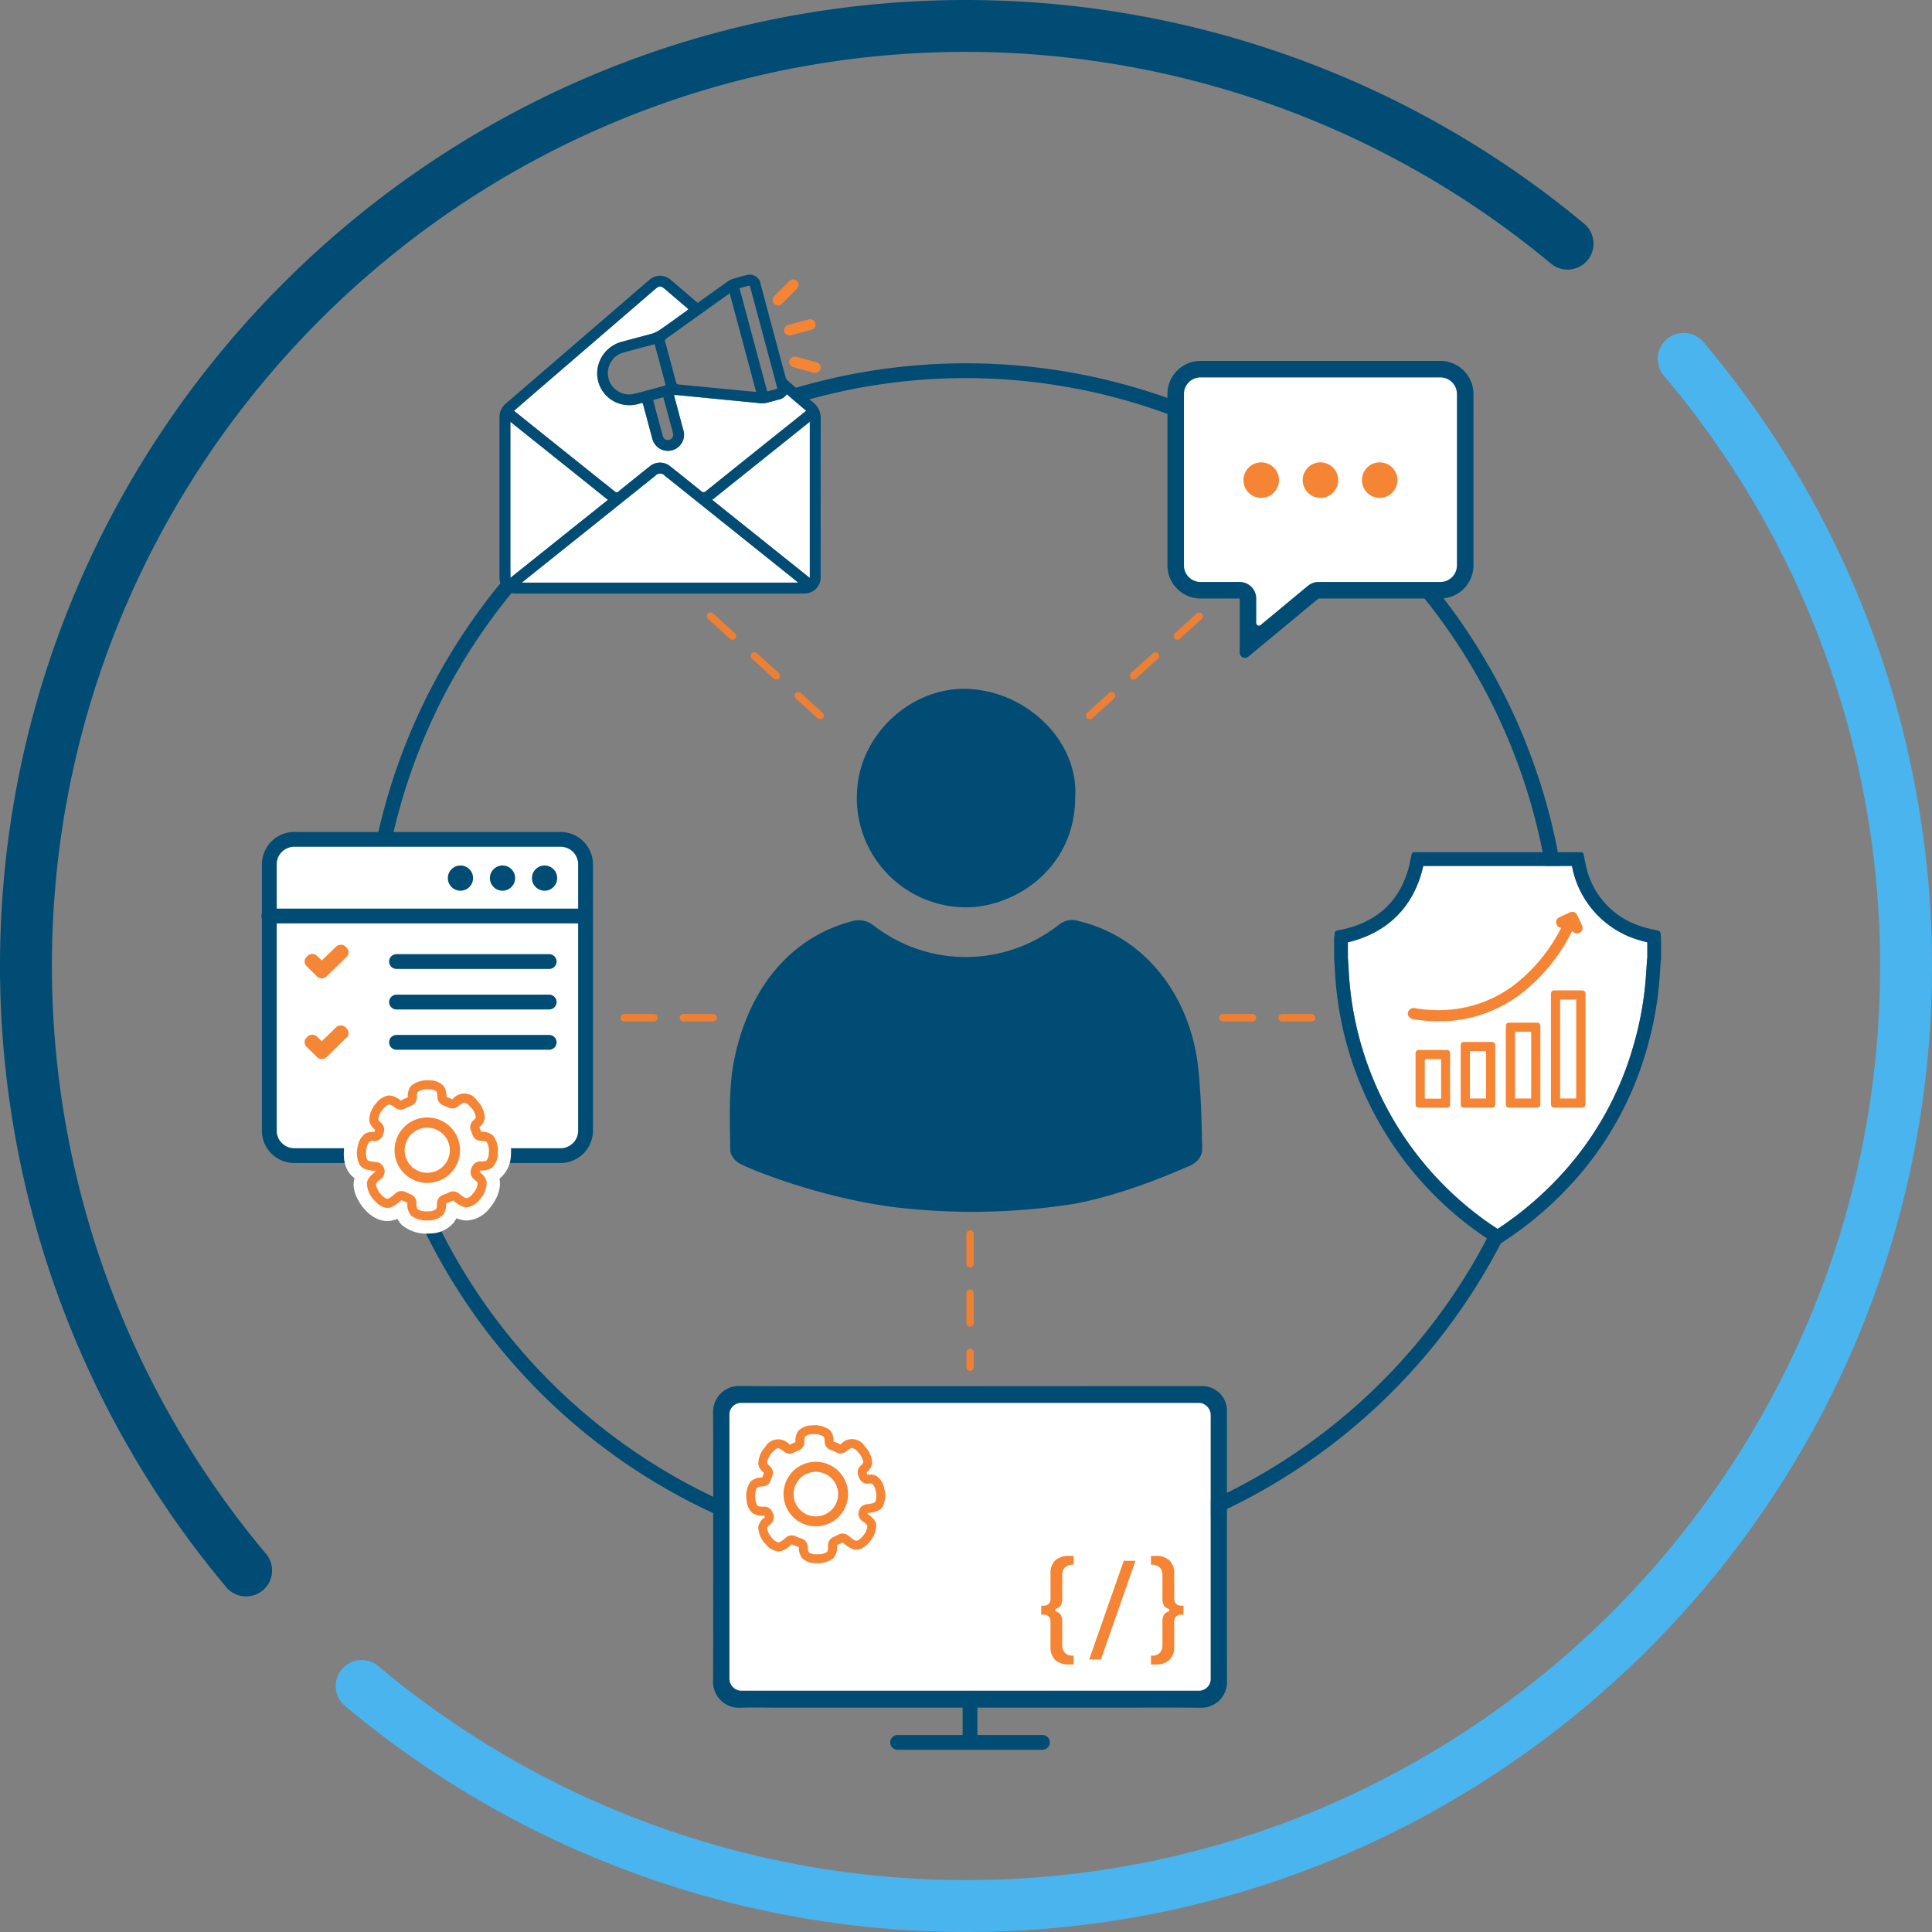 <svg xmlns="http://www.w3.org/2000/svg" viewBox="0 0 370 370"><rect x="0" y="0" width="370" height="370" fill="#808080" stroke="none"/><defs><style>.a{fill:#004c74}.b{fill:#fff}.d{fill:#f58535}.e{fill:#f58635}.f{fill:none;stroke:#004c74;stroke-linecap:round;stroke-linejoin:round;stroke-width:2.835px}.g{fill:#ed8035}</style></defs><path class="a" d="M185 300.423A115.423 115.423 0 1 1 300.423 185 115.554 115.554 0 0 1 185 300.423Zm0-228.011A112.589 112.589 0 1 0 297.589 185 112.716 112.716 0 0 0 185 72.412Z"/><path class="b" d="M315.477 183.455c-.018.11-.04.266-.05.422-.042.528-.078 1.076-.114 1.625-.08 1.191-.153 2.278-.262 3.362a63.957 63.957 0 0 1-2.315 11.69 61.207 61.207 0 0 1-13.676 24.352 65.796 65.796 0 0 1-12.246 10.456 62.907 62.907 0 0 1-28.54-49.855l-.14-2.087-.001-2.956.067-.016c7.162-1.725 12.007-6.286 14.012-13.19.139-.475.252-.96.351-1.423h28.48l.046.204a18.266 18.266 0 0 0 12.997 14.052c.458.141.926.259 1.397.37l.003 2.921ZM98.445 78.667c.121.105.198.177.28.243l5.453 4.369q6.778 5.424 13.553 10.851a.487.487 0 0 0 .734-.017c1.977-1.602 3.966-3.188 5.952-4.778a3.079 3.079 0 0 1 3.962-.013 506.09 506.09 0 0 1 5.87 4.71.642.642 0 0 0 .988-.008q8.188-6.587 16.401-13.142c.905-.725 1.808-1.452 2.751-2.21l-3.711-3.186a2.398 2.398 0 0 1-1.58 1.044c-.747.184-1.482.421-2.233.587a3.99 3.99 0 0 1-1.22.097q-7.49-.713-14.977-1.458c-.511-.05-1.023-.087-1.576-.133.032.178.045.3.076.415q.832 3.114 1.668 6.226a3.085 3.085 0 1 1-5.946 1.604c-.581-2.105-1.136-4.218-1.705-6.326a3.857 3.857 0 0 0-.153-.393c-.3.08-.558.15-.817.217a6.333 6.333 0 0 1-3.448-.02 6.09 6.09 0 0 1-4.4-5.842 6.313 6.313 0 0 1 4.543-5.996c1.773-.502 3.565-.94 5.34-1.44a6.346 6.346 0 0 0 1.832-.703c1.84-1.242 3.628-2.564 5.433-3.859a3.543 3.543 0 0 0 .311-.286c-.14-.13-.24-.23-.348-.323q-2.082-1.783-4.167-3.564c-.722-.618-1.085-.613-1.82.02l-25.006 21.544c-.674.581-1.345 1.167-2.04 1.77Z"/><path class="b" d="m152.749 111.585.032-.092-4.44-3.557-15.985-12.796q-2.517-2.015-5.037-4.027a1.18 1.18 0 0 0-1.81-.004c-.436.344-.867.694-1.3 1.041l-23.206 18.567c-.327.262-.65.53-1.063.868ZM97.74 110.683l18.692-14.955L97.74 80.774ZM155.087 80.768l-18.695 14.96 18.695 14.957Z"/><path class="a" d="M141.43 222.7a3.671 3.671 0 0 1-1.573-2.245c-.061-5.581-.367-11.958.734-17.42 2.636-13.085 10.188-23.211 22.277-26.524a4.606 4.606 0 0 1 4.513.786 28.81 28.81 0 0 0 35.341-.14 4.045 4.045 0 0 1 3.908-.747c12.623 2.994 21.427 14.321 22.87 28.35.514 5.007.63 10.07.727 15.103.034 1.723-.997 2.87-2.75 3.569-2.03.811-11.238 5.06-21.533 7.078a125.154 125.154 0 0 1-35.294.596c-13.975-1.907-26.989-7.117-29.22-8.407ZM205.912 152.623c.012 14.375-12.703 21.827-22.243 21.094a20.92 20.92 0 0 1-19.512-22.456c.66-11 10.849-20.052 21.725-19.302 11.38.785 20.671 10.37 20.03 20.664Z"/><path class="a" d="M47.136 305.733a4.958 4.958 0 0 1-3.806-1.772A185.147 185.147 0 0 1 0 185C0 82.99 82.99 0 185 0a185.207 185.207 0 0 1 118.399 42.854 4.969 4.969 0 0 1-6.364 7.633A175.252 175.252 0 0 0 185 9.937C88.47 9.937 9.937 88.47 9.937 185a175.195 175.195 0 0 0 41 112.567 4.969 4.969 0 0 1-3.801 8.166Z"/><path d="M185 370a185.143 185.143 0 0 1-118.982-43.348 4.969 4.969 0 0 1 6.395-7.606A175.192 175.192 0 0 0 185 360.063c96.53 0 175.063-78.533 175.063-175.063a175.134 175.134 0 0 0-41.467-113.12 4.969 4.969 0 0 1 7.58-6.425A185.082 185.082 0 0 1 370 185c0 102.01-82.99 185-185 185Z" style="fill:#4ab4ee"/><path class="a" d="m318.116 179.707-.104-.98a.56.56 0 0 0-.425-.484c-.296-.072-.593-.139-.889-.205-.62-.14-1.238-.28-1.841-.465a15.562 15.562 0 0 1-11.202-12.13c-.093-.398-.17-.8-.25-1.203l-.116-.59a.562.562 0 0 0-.55-.449h-31.86a.561.561 0 0 0-.547.44c-.068.308-.132.62-.195.93-.133.648-.269 1.319-.454 1.952-1.75 6.029-5.822 9.853-12.1 11.365-.328.078-.66.145-.997.214l-.533.11a.561.561 0 0 0-.442.488l-.112 1.067.001 3.74.144 2.17a65.578 65.578 0 0 0 30.351 52.296l.37.246a.56.56 0 0 0 .312.094h.275a.563.563 0 0 0 .316-.098l.3-.2A68.364 68.364 0 0 0 301 226.685a63.815 63.815 0 0 0 14.262-25.388 66.757 66.757 0 0 0 2.41-12.169c.114-1.148.19-2.3.268-3.45.036-.541.072-1.081.112-1.619.007-.093.022-.185.037-.277l.03-.237Zm-2.64 3.748c-.017.11-.04.266-.05.422-.04.528-.077 1.076-.113 1.625-.08 1.191-.153 2.278-.262 3.362a63.957 63.957 0 0 1-2.315 11.69 61.207 61.207 0 0 1-13.676 24.352 65.796 65.796 0 0 1-12.246 10.456 62.907 62.907 0 0 1-28.54-49.855l-.14-2.087-.001-2.956.067-.016c7.162-1.725 12.007-6.286 14.012-13.19.139-.475.252-.96.351-1.423h28.48l.046.204a18.266 18.266 0 0 0 12.998 14.052c.457.141.925.259 1.396.37l.003 2.921Z"/><path class="d" d="m297.023 200.955.001 10.354c0 .646.18.826.83.826q2.49.003 4.98 0c.615-.001.81-.194.81-.811q.003-10.441 0-20.882c0-.583-.197-.773-.794-.774q-2.512-.005-5.024 0c-.624 0-.803.179-.803.804q-.002 5.242 0 10.483Zm1.759-9.536h3.085v18.96h-3.085ZM288.38 211.264c0 .704.168.87.875.871q2.468.002 4.935 0c.618 0 .809-.191.809-.805V196.7c0-.682-.164-.844-.853-.844q-2.468-.002-4.935 0c-.663.001-.83.167-.83.821l-.002 7.337v7.25Zm1.758-13.668h3.098v12.779h-3.098ZM279.736 211.31c0 .644.184.825.834.825q2.49.001 4.98-.001c.628 0 .805-.18.806-.804q.002-2.752 0-5.505v-5.461c-.001-.65-.175-.821-.83-.822q-2.49-.002-4.98 0c-.626 0-.809.18-.81.801q-.002 5.483 0 10.966Zm1.765-10.025h3.1v9.088h-3.1ZM271.091 201.885l.002 9.35c0 .744.16.899.894.9h4.893c.651 0 .831-.179.832-.825q.002-2.337 0-4.674h-.002v-4.762c0-.601-.18-.792-.775-.793q-2.534-.008-5.068 0c-.584.002-.776.206-.776.804Zm1.777.946h3.12l.003 2c.001 1.853.002 3.705.009 5.576-.73-.004-3.132-.005-3.132-.005ZM302.663 177.375q-.44-.985-.905-1.957a.703.703 0 0 0-.978-.369 72.76 72.76 0 0 0-1.99.928.72.72 0 0 0 .58 1.319c.09-.034.18-.073.27-.112l-.114.215c-.24.467-.482.933-.738 1.39a32.49 32.49 0 0 1-7.102 8.886 24.158 24.158 0 0 1-13.949 6.03 27.548 27.548 0 0 1-6.794-.28.745.745 0 0 0-.958.56.703.703 0 0 0 .112.537.906.906 0 0 0 .62.334c.382.061.763.12 1.146.167a30.247 30.247 0 0 0 3.662.227 25.308 25.308 0 0 0 16.205-5.716 33.744 33.744 0 0 0 8.516-10.376c.25-.455.485-.917.729-1.396l.14-.272c.08.17.157.331.237.49a.723.723 0 1 0 1.311-.605Z"/><path class="d" d="M275.524 195.593a30.767 30.767 0 0 1-3.702-.23 30.866 30.866 0 0 1-1.16-.168 1.243 1.243 0 0 1-.845-.472 1.051 1.051 0 0 1-.172-.794 1.096 1.096 0 0 1 1.353-.844 27.156 27.156 0 0 0 6.71.277 23.813 23.813 0 0 0 13.752-5.946 32.157 32.157 0 0 0 7.03-8.793 40 40 0 0 0 .496-.926 1 1 0 0 1-.868-.64 1.023 1.023 0 0 1 .524-1.39 78.94 78.94 0 0 1 1.999-.932 1.051 1.051 0 0 1 1.427.535q.464.977.909 1.964a1.068 1.068 0 0 1-.513 1.443 1.052 1.052 0 0 1-1.353-.427c-.194.38-.374.729-.563 1.073a34.08 34.08 0 0 1-8.602 10.479 25.68 25.68 0 0 1-16.422 5.79Zm-4.786-1.842a.37.37 0 0 0-.361.572.598.598 0 0 0 .393.194c.378.06.755.118 1.134.165a25.395 25.395 0 0 0 19.613-5.417 33.418 33.418 0 0 0 8.428-10.271c.24-.437.465-.88.699-1.34l.164-.32a.342.342 0 0 1 .306-.187h.006a.34.34 0 0 1 .305.197c.079.168.154.325.233.48a.394.394 0 0 0 .522.229.382.382 0 0 0 .17-.538q-.439-.98-.903-1.95a.362.362 0 0 0-.529-.202c-.664.295-1.322.608-1.98.925a.345.345 0 0 0-.189.5c.033.079.136.32.502.186.082-.031.166-.067.248-.104a.344.344 0 0 1 .445.472l-.112.215c-.243.47-.486.94-.743 1.4a32.827 32.827 0 0 1-7.178 8.978 24.494 24.494 0 0 1-14.144 6.112 27.905 27.905 0 0 1-6.877-.283.973.973 0 0 0-.152-.013Z"/><path class="a" d="M275.84 69.114h-45.918a6.353 6.353 0 0 0-6.346 6.345v32.816a6.353 6.353 0 0 0 6.346 6.345h7.499v10.375a.999.999 0 0 0 1.635.769l13.449-11.144h23.335a6.353 6.353 0 0 0 6.346-6.345V75.46a6.353 6.353 0 0 0-6.345-6.345Z"/><path class="b" d="M241.089 119.816a.5.5 0 0 1-.501-.501v-4.694a3.171 3.171 0 0 0-3.167-3.167h-7.499a3.182 3.182 0 0 1-3.179-3.178V75.459a3.182 3.182 0 0 1 3.18-3.178h45.918a3.181 3.181 0 0 1 3.178 3.178v32.817a3.181 3.181 0 0 1-3.178 3.178h-23.337a3.173 3.173 0 0 0-2.02.727l-9.076 7.52a.502.502 0 0 1-.32.115Z"/><circle class="d" cx="252.881" cy="91.949" r="3.404"/><circle class="d" cx="241.536" cy="91.949" r="3.404"/><circle class="d" cx="264.227" cy="91.949" r="3.404"/><rect class="b" x="51.578" y="160.751" width="60.561" height="60.561" rx="4.775"/><path class="a" d="M107.363 222.729h-51.01a6.2 6.2 0 0 1-6.193-6.193v-51.01a6.2 6.2 0 0 1 6.193-6.193h51.01a6.2 6.2 0 0 1 6.193 6.193v51.01a6.199 6.199 0 0 1-6.193 6.193Zm-51.01-60.56a3.361 3.361 0 0 0-3.358 3.357v51.01a3.362 3.362 0 0 0 3.358 3.359h51.01a3.362 3.362 0 0 0 3.358-3.359v-51.01a3.36 3.36 0 0 0-3.358-3.358Z"/><path class="a" d="M111.438 176.842H51.495a1.417 1.417 0 1 1 0-2.835h59.943a1.417 1.417 0 1 1 0 2.835Z"/><circle class="a" cx="96.236" cy="168.167" r="2.416"/><circle class="a" cx="88.183" cy="168.167" r="2.416"/><circle class="a" cx="104.29" cy="168.167" r="2.416"/><path class="a" d="M105.176 185.565H75.938a1.417 1.417 0 0 1 0-2.835h29.238a1.417 1.417 0 0 1 0 2.835ZM105.176 193.323H75.938a1.417 1.417 0 1 1 0-2.834h29.238a1.417 1.417 0 1 1 0 2.834Z"/><path class="e" d="M61.621 183.937c.635-.609 1.232-1.18 1.827-1.752.315-.303.615-.623.941-.913a1.32 1.32 0 0 1 1.951.189 1.216 1.216 0 0 1-.01 1.829q-1.813 1.796-3.65 3.568a1.343 1.343 0 0 1-2.1-.009q-.89-.863-1.771-1.737a1.228 1.228 0 0 1-.054-1.894 1.315 1.315 0 0 1 2.02-.097c.273.254.537.517.846.816ZM61.621 199.395c.635-.608 1.232-1.179 1.827-1.752.315-.303.615-.622.941-.912a1.32 1.32 0 0 1 1.951.188 1.216 1.216 0 0 1-.01 1.829q-1.813 1.796-3.65 3.568a1.343 1.343 0 0 1-2.1-.008q-.89-.864-1.771-1.738a1.228 1.228 0 0 1-.054-1.893 1.315 1.315 0 0 1 2.02-.098c.273.254.537.518.846.816Z"/><path class="a" d="M105.176 201.038H75.938a1.417 1.417 0 1 1 0-2.834h29.238a1.417 1.417 0 1 1 0 2.834Z"/><path class="b" d="M96.3 215.772a4.395 4.395 0 0 0-1.036-.81 4.38 4.38 0 0 0 .087-.513c.268-2.376-1.351-4.487-2.064-5.29a5.836 5.836 0 0 0-4.33-2.255 9.31 9.31 0 0 0-.227.004 4.702 4.702 0 0 0-1.318.253 4.497 4.497 0 0 0-.567-.861 5.918 5.918 0 0 0-4.506-1.918 9.913 9.913 0 0 0-.78.002 6.946 6.946 0 0 0-4.611 1.77 4.448 4.448 0 0 0-.902 1.365 4.831 4.831 0 0 0-1.687-.25 5.95 5.95 0 0 0-4.245 2.394c-.684.818-2.236 2.974-1.897 5.326.01.07.02.14.034.208a6.181 6.181 0 0 0-2.212 3.863c-.213 1.043-.557 3.676.87 5.606a4.433 4.433 0 0 0 .974.958 4.498 4.498 0 0 0-.126.673c-.265 2.374 1.351 4.484 2.06 5.282a7.172 7.172 0 0 0 2.326 1.798 4.89 4.89 0 0 0 2.024.465l.216-.004a4.746 4.746 0 0 0 1.727-.414 4.498 4.498 0 0 0 .886 1.2 7.294 7.294 0 0 0 5.192 1.612l.244-.013a5.952 5.952 0 0 0 4.444-2.052 4.51 4.51 0 0 0 .533-.868 4.888 4.888 0 0 0 2.156.428 5.943 5.943 0 0 0 4.24-2.39c.683-.817 2.236-2.977 1.897-5.343q-.02-.141-.05-.28c.033-.023.064-.046.094-.07a5.937 5.937 0 0 0 2.098-4.415c.084-1.064.103-3.725-1.545-5.46Z"/><path class="d" d="M79.097 225.92a6.27 6.27 0 1 0-3.187-3.58 6.258 6.258 0 0 0 3.187 3.58Zm-1.164-7.522a4.322 4.322 0 1 1-.194 3.304 4.297 4.297 0 0 1 .194-3.304Z"/><path class="d" d="M94.463 217.504a3.117 3.117 0 0 0-2.33-.747c-.102-.3-.219-.594-.344-.883a2.742 2.742 0 0 0 1.054-1.707 4.902 4.902 0 0 0-1.437-3.326 2.894 2.894 0 0 0-4.776-.292 10.062 10.062 0 0 0-1.126-.47 3.333 3.333 0 0 0-.601-2.167 3.65 3.65 0 0 0-2.659-1.009 4.905 4.905 0 0 0-3.485 1.008 3.043 3.043 0 0 0-.652 2.247 10.755 10.755 0 0 0-1.363.624 3.654 3.654 0 0 0-2.268-.992 3.66 3.66 0 0 0-2.427 1.492 4.898 4.898 0 0 0-1.333 3.365 2.756 2.756 0 0 0 1.135 1.697 7.32 7.32 0 0 0-.168.467 2.91 2.91 0 0 0-1.745.29 3.656 3.656 0 0 0-1.427 2.466 4.889 4.889 0 0 0 .425 3.597c.482.65 1.385.993 2.95 1.1l.045.112c-1.076.785-1.587 1.469-1.666 2.201a4.903 4.903 0 0 0 1.438 3.326 4.803 4.803 0 0 0 1.497 1.183 2.355 2.355 0 0 0 .977.232c.526.003 1.298-.183 2.718-1.492a10.95 10.95 0 0 0 1.127.51 3.205 3.205 0 0 0 .727 2.474 4.918 4.918 0 0 0 3.509.895 3.664 3.664 0 0 0 2.631-1.09 3.339 3.339 0 0 0 .529-2.14 10.672 10.672 0 0 0 1.367-.58c1.386 1.181 2.145 1.332 2.661 1.315a3.648 3.648 0 0 0 2.421-1.485 4.908 4.908 0 0 0 1.337-3.373 3.005 3.005 0 0 0-1.348-1.871c.046-.108.09-.217.134-.326a3.436 3.436 0 0 0 2.22-.51 3.656 3.656 0 0 0 1.118-2.612 4.912 4.912 0 0 0-.865-3.529Zm-1.306 4.768c-.021.017-.25.172-1.124.151a1.732 1.732 0 0 0-1.646 1.077l-.12.293a1.732 1.732 0 0 0 .537 2.064c.515.394.673.653.684.736a3.461 3.461 0 0 1-.95 2.022 2.172 2.172 0 0 1-1.154.865h-.002c-.057-.001-.46-.038-1.474-.902a1.732 1.732 0 0 0-1.906-.226 8.909 8.909 0 0 1-1.147.485 1.732 1.732 0 0 0-1.168 1.653c.006.82-.145 1.037-.162 1.06a2.192 2.192 0 0 1-1.385.427 5.395 5.395 0 0 1-.516.01 2.895 2.895 0 0 1-1.67-.422 2.108 2.108 0 0 1-.2-1.211 1.73 1.73 0 0 0-1.116-1.636 9.21 9.21 0 0 1-.944-.429 1.733 1.733 0 0 0-1.973.263c-.887.818-1.383 1.035-1.536 1.034a.734.734 0 0 1-.265-.074 3.122 3.122 0 0 1-.923-.76 3.469 3.469 0 0 1-1.012-1.982c.003-.02.046-.323.966-.995a1.732 1.732 0 0 0 .584-2.052l-.064-.155a1.733 1.733 0 0 0-1.468-1.032c-1.433-.097-1.667-.391-1.675-.404a3.433 3.433 0 0 1-.12-2.216 2.183 2.183 0 0 1 .608-1.323 1.202 1.202 0 0 1 .532-.067s.26.015.29.016a1.731 1.731 0 0 0 1.692-1.196q.06-.186.132-.366a1.733 1.733 0 0 0-.51-1.972c-.391-.324-.512-.533-.521-.6a3.492 3.492 0 0 1 .947-2.015 2.176 2.176 0 0 1 1.163-.872c.06.002.382.04 1.138.628a1.732 1.732 0 0 0 1.895.153 8.942 8.942 0 0 1 1.143-.524 1.732 1.732 0 0 0 1.121-1.635 1.857 1.857 0 0 1 .165-1.026 3.429 3.429 0 0 1 2.121-.485 2.268 2.268 0 0 1 1.446.387c.037.044.187.263.201 1.09a1.734 1.734 0 0 0 1.164 1.606 8.194 8.194 0 0 1 .932.389 1.73 1.73 0 0 0 1.884-.235c.799-.678 1.116-.71 1.172-.71.216.005.647.228 1.192.836a3.46 3.46 0 0 1 1.008 1.979c-.008.073-.119.28-.486.606a1.73 1.73 0 0 0-.436 1.984c.107.246.206.5.294.755a1.73 1.73 0 0 0 1.593 1.17h.02c.917.024 1.095.203 1.096.205a3.445 3.445 0 0 1 .397 2.202 2.171 2.171 0 0 1-.444 1.376Z"/><path class="a" d="M234.975 287.952v-17.489a4.732 4.732 0 0 0-4.956-5.006h-21.117l-39.369.02c-9.304.001-18.608.029-27.912-.045a4.955 4.955 0 0 0-5.058 5.094c.045 7.498.016 14.996.016 22.494 0 9.603.03 19.206-.02 28.81a4.962 4.962 0 0 0 5.228 5.219c2.625-.075 5.254-.015 7.882-.015h62.61c5.898 0 11.798-.037 17.696.012a4.898 4.898 0 0 0 5.01-4.936q-.033-17.079-.01-34.158Zm-3.127 33.62a2.201 2.201 0 0 1-2.201 2.202h-87.745a2.201 2.201 0 0 1-2.201-2.201v-50.686a2.201 2.201 0 0 1 2.201-2.2h87.745a2.201 2.201 0 0 1 2.2 2.2Z"/><rect class="b" x="139.698" y="268.686" width="92.147" height="55.088" rx="2.201"/><path class="d" d="M162.13 287.997a6.182 6.182 0 1 0-3.036 3.616 6.143 6.143 0 0 0 3.036-3.616Zm-1.819-.577a4.265 4.265 0 1 1-.283-3.248 4.243 4.243 0 0 1 .283 3.248Z"/><path class="d" d="M142.974 287.257a3.601 3.601 0 0 0 1.174 2.542 3.385 3.385 0 0 0 2.2.438c.047.107.093.213.142.318a2.96 2.96 0 0 0-1.274 1.88 4.835 4.835 0 0 0 1.411 3.283 3.594 3.594 0 0 0 2.426 1.395c.508.001 1.252-.169 2.582-1.37a10.513 10.513 0 0 0 1.363.531 3.288 3.288 0 0 0 .581 2.094 3.61 3.61 0 0 0 2.621.998 4.845 4.845 0 0 0 3.43-.98 3.157 3.157 0 0 0 .646-2.457 10.782 10.782 0 0 0 1.096-.534c1.435 1.25 2.2 1.41 2.717 1.393a2.32 2.32 0 0 0 .956-.256 4.731 4.731 0 0 0 1.44-1.207 4.83 4.83 0 0 0 1.323-3.315c-.098-.72-.621-1.378-1.703-2.12l.042-.112c1.538-.15 2.416-.512 2.873-1.167a4.815 4.815 0 0 0 .317-3.553 3.601 3.601 0 0 0-1.474-2.388 2.866 2.866 0 0 0-1.727-.236 7.18 7.18 0 0 0-.179-.455 2.714 2.714 0 0 0 1.07-1.703 4.824 4.824 0 0 0-1.407-3.275 2.831 2.831 0 0 0-4.636-.36 10.596 10.596 0 0 0-1.36-.577 2.997 2.997 0 0 0-.706-2.193 4.832 4.832 0 0 0-3.46-.894 3.595 3.595 0 0 0-2.589 1.068 3.284 3.284 0 0 0-.53 2.15 9.912 9.912 0 0 0-1.097.495 2.85 2.85 0 0 0-4.693.422 4.829 4.829 0 0 0-1.322 3.315 2.701 2.701 0 0 0 1.087 1.651c-.116.288-.222.582-.314.88a3.07 3.07 0 0 0-2.274.8 4.838 4.838 0 0 0-.752 3.5Zm1.697-.183a3.393 3.393 0 0 1 .328-2.18c.001-.001.172-.182 1.074-.232h.02a1.705 1.705 0 0 0 1.535-1.197c.08-.254.17-.507.269-.752a1.704 1.704 0 0 0-.486-1.94c-.37-.312-.485-.513-.496-.584a3.408 3.408 0 0 1 .937-1.977c.52-.614.938-.845 1.15-.857.055-.002.369.02 1.174.666a1.704 1.704 0 0 0 1.861.178 8.068 8.068 0 0 1 .908-.409 1.708 1.708 0 0 0 1.1-1.614c-.01-.815.132-1.035.167-1.08a2.234 2.234 0 0 1 1.413-.42 3.377 3.377 0 0 1 2.103.417 1.829 1.829 0 0 1 .19 1.006 1.706 1.706 0 0 0 1.15 1.578 8.807 8.807 0 0 1 1.14.484 1.706 1.706 0 0 0 1.862-.205c.728-.6 1.044-.647 1.103-.65a2.144 2.144 0 0 1 1.17.826 3.44 3.44 0 0 1 .99 1.957c-.008.066-.121.276-.498.606a1.707 1.707 0 0 0-.445 1.956q.074.174.14.356a1.705 1.705 0 0 0 1.699 1.13l.285-.023a1.184 1.184 0 0 1 .526.05 2.15 2.15 0 0 1 .636 1.286 3.382 3.382 0 0 1-.055 2.185c-.008.013-.23.308-1.638.445a1.707 1.707 0 0 0-1.417 1.057l-.058.155a1.706 1.706 0 0 0 .632 2.004c.925.635.976.933.98.952a3.416 3.416 0 0 1-.94 1.98 3.075 3.075 0 0 1-.888.774.723.723 0 0 1-.26.081c-.15.005-.644-.194-1.54-.975a1.707 1.707 0 0 0-1.95-.203 9.068 9.068 0 0 1-.918.448 1.704 1.704 0 0 0-1.053 1.643 2.077 2.077 0 0 1-.162 1.198 2.852 2.852 0 0 1-1.633.463c-.175.01-.346.012-.508.005a2.159 2.159 0 0 1-1.375-.383c-.018-.021-.173-.23-.19-1.038a1.706 1.706 0 0 0-1.197-1.595 8.775 8.775 0 0 1-1.142-.445 1.706 1.706 0 0 0-1.871.276c-.974.88-1.37.927-1.426.93h-.001a2.14 2.14 0 0 1-1.162-.819 3.41 3.41 0 0 1-.992-1.964c.009-.082.157-.341.653-.744a1.706 1.706 0 0 0 .47-2.047l-.126-.286a1.706 1.706 0 0 0-1.651-1.013c-.86.045-1.09-.102-1.11-.117a2.139 2.139 0 0 1-.477-1.343Z"/><path class="a" d="M133.622 58.002c1.285-.917 2.537-1.81 3.788-2.705.67-.479 1.331-.972 2.014-1.434a3.42 3.42 0 0 1 .905-.448q1.31-.396 2.642-.72a2.06 2.06 0 0 1 2.662 1.585c.558 2.074 1.103 4.152 1.658 6.226q1.576 5.887 3.167 11.77a1.313 1.313 0 0 0 .385.608c1.634 1.425 3.268 2.85 4.932 4.24a3.688 3.688 0 0 1 1.402 3.04q-.033 15.131-.013 30.263a3.075 3.075 0 0 1-2.49 3.182 4.006 4.006 0 0 1-.801.06q-27.468.004-54.937.001a3.081 3.081 0 0 1-3.28-3.254l-.007-30.479a3.438 3.438 0 0 1 1.326-2.746q5.203-4.46 10.386-8.942l13.72-11.826c1.071-.924 2.14-1.852 3.22-2.766a3.05 3.05 0 0 1 4.2-.018c1.548 1.305 3.078 2.63 4.617 3.947.149.127.302.25.504.416ZM98.447 78.667c.121.105.199.177.28.243l5.453 4.369q6.778 5.424 13.553 10.851a.487.487 0 0 0 .734-.017c1.977-1.602 3.966-3.188 5.952-4.778a3.079 3.079 0 0 1 3.962-.013c1.965 1.56 3.929 3.121 5.87 4.71a.642.642 0 0 0 .988-.008q8.188-6.587 16.401-13.142c.905-.725 1.808-1.452 2.751-2.21l-3.71-3.186a2.398 2.398 0 0 1-1.58 1.044c-.748.184-1.483.421-2.234.587a3.99 3.99 0 0 1-1.22.097q-7.49-.713-14.977-1.458c-.51-.05-1.023-.087-1.576-.133.032.178.045.3.077.415q.831 3.114 1.667 6.226a3.085 3.085 0 1 1-5.946 1.604c-.58-2.105-1.135-4.218-1.705-6.326a3.86 3.86 0 0 0-.153-.393c-.3.08-.557.15-.817.217a6.333 6.333 0 0 1-3.448-.02 6.09 6.09 0 0 1-4.4-5.842 6.313 6.313 0 0 1 4.543-5.996c1.774-.502 3.565-.94 5.34-1.44a6.346 6.346 0 0 0 1.832-.703c1.84-1.242 3.628-2.564 5.433-3.859a3.543 3.543 0 0 0 .311-.286c-.14-.13-.24-.23-.348-.323q-2.082-1.783-4.166-3.564c-.723-.618-1.086-.613-1.82.02l-25.007 21.544c-.674.581-1.345 1.167-2.04 1.77Zm54.304 32.918.032-.092-4.44-3.557-15.985-12.796q-2.517-2.015-5.037-4.027a1.18 1.18 0 0 0-1.81-.004c-.435.344-.866.694-1.3 1.041l-23.205 18.567c-.328.262-.651.53-1.064.868Zm-55.01-.902 18.694-14.955L97.74 80.774Zm57.348-29.915-18.695 14.96 18.695 14.957Zm-10.284-5.717-5.048-18.838a2.36 2.36 0 0 0-.253.129q-5.967 4.264-11.936 8.526a.447.447 0 0 0-.175.586c.67 2.47 1.325 4.944 1.988 7.416.198.74.203.726.954.798q5.856.564 11.712 1.138c.886.086 1.773.158 2.758.245Zm-19.426-9.135c-2.134.572-4.175 1.096-6.202 1.672a3.722 3.722 0 0 0-2.057 1.562 4.088 4.088 0 0 0 4.371 6.268c1.784-.454 3.558-.945 5.336-1.424.215-.057.425-.137.659-.213l-2.107-7.865Zm23.492 8.529c-.042-.192-.059-.28-.082-.366l-3.595-13.433q-.737-2.749-1.478-5.496c-.052-.194-.035-.487-.362-.41-.567.131-1.127.295-1.73.455l5.301 19.78Zm-21.834 1.637-1.928.517c.036.19.051.313.083.431q.52 1.942 1.044 3.882c.237.88.458 1.764.718 2.636a.967.967 0 0 0 1.216.686.995.995 0 0 0 .727-1.198 3.716 3.716 0 0 0-.07-.314l-.794-2.95-.996-3.69Z"/><path class="d" d="M156.04 71.409c-.075-.016-.233-.042-.388-.083q-1.788-.48-3.575-.965a1.04 1.04 0 1 1 .522-1.993c1.246.33 2.491.658 3.732 1.003a1.034 1.034 0 0 1 .827 1.2 1.057 1.057 0 0 1-1.118.838ZM152.96 54.68a2.942 2.942 0 0 1-.394.646c-.906.938-1.83 1.857-2.761 2.77a1.036 1.036 0 0 1-1.526.078 1.008 1.008 0 0 1 .068-1.517c.927-.942 1.868-1.87 2.8-2.807a1.005 1.005 0 0 1 1.178-.248 1.104 1.104 0 0 1 .636 1.078ZM151.207 64.24a.994.994 0 0 1-1.02-.842.982.982 0 0 1 .682-1.133c.87-.267 1.754-.492 2.633-.731.465-.127.929-.26 1.4-.365a1.02 1.02 0 0 1 1.228.69.972.972 0 0 1-.624 1.258c-1.37.4-2.758.743-4.139 1.108a.943.943 0 0 1-.16.015Z"/><path class="f" d="M185.772 325.526v8.162h-13.863M185.774 333.688h13.863"/><path class="d" d="M204.766 318.76a3.759 3.759 0 0 1-2.694-.864 3.416 3.416 0 0 1-.89-2.56v-4.707a1.23 1.23 0 0 0-1.329-1.397h-.453v-1.73h.453a1.23 1.23 0 0 0 1.33-1.397v-4.707a3.416 3.416 0 0 1 .89-2.56 3.759 3.759 0 0 1 2.693-.864h.842v1.684h-.18a1.96 1.96 0 0 0-1.486.54 2.095 2.095 0 0 0-.505 1.497v4.342a2.835 2.835 0 0 1-.277 1.411 1.47 1.47 0 0 1-.863.633.3.3 0 0 0 0 .572 1.47 1.47 0 0 1 .863.634 2.832 2.832 0 0 1 .277 1.41v4.342a2.098 2.098 0 0 0 .505 1.498 1.96 1.96 0 0 0 1.486.539h.18v1.684ZM215.212 298.914h2.247l-6.623 18.906h-2.248ZM220.426 318.76v-1.684h.179a1.995 1.995 0 0 0 1.508-.539 2.098 2.098 0 0 0 .506-1.498v-4.341a2.91 2.91 0 0 1 .268-1.424 1.428 1.428 0 0 1 .849-.62.3.3 0 0 0 0-.573 1.429 1.429 0 0 1-.85-.62 2.914 2.914 0 0 1-.267-1.424v-4.342a2.101 2.101 0 0 0-.505-1.498 1.997 1.997 0 0 0-1.51-.539h-.178v-1.684h.842a3.799 3.799 0 0 1 2.705.866 3.392 3.392 0 0 1 .901 2.558v4.707a1.439 1.439 0 0 0 .347 1.03 1.274 1.274 0 0 0 .96.367h.475v1.73h-.476a1.27 1.27 0 0 0-.96.367 1.438 1.438 0 0 0-.346 1.03v4.707a3.394 3.394 0 0 1-.9 2.559 3.801 3.801 0 0 1-2.706.865Z"/><path class="g" d="M157.074 137.757a.706.706 0 0 1-.476-.183l-4.2-3.81a.709.709 0 0 1 .953-1.05l4.2 3.81a.709.709 0 0 1-.477 1.233Zm-8.398-7.618a.706.706 0 0 1-.476-.183l-4.2-3.81a.709.709 0 1 1 .953-1.05l4.2 3.81a.709.709 0 0 1-.477 1.233Zm-8.398-7.618a.706.706 0 0 1-.476-.184l-4.199-3.809a.709.709 0 1 1 .952-1.05l4.2 3.81a.709.709 0 0 1-.477 1.233ZM208.68 137.758a.709.709 0 0 1-.476-1.234l4.198-3.809a.709.709 0 0 1 .953 1.05l-4.198 3.81a.708.708 0 0 1-.476.183Zm8.398-7.618a.709.709 0 0 1-.476-1.234l4.199-3.81a.709.709 0 0 1 .953 1.05l-4.2 3.81a.708.708 0 0 1-.476.184Zm8.398-7.619a.709.709 0 0 1-.477-1.233l4.2-3.81a.709.709 0 0 1 .952 1.05l-4.199 3.81a.708.708 0 0 1-.476.183ZM136.559 195.614h-5.67a.709.709 0 0 1 0-1.418h5.67a.709.709 0 0 1 0 1.418Zm-11.339 0h-5.67a.709.709 0 0 1 0-1.418h5.67a.709.709 0 0 1 0 1.418ZM251.2 195.614h-5.67a.709.709 0 0 1 0-1.418h5.67a.709.709 0 0 1 0 1.418Zm-11.34 0h-5.669a.709.709 0 1 1 0-1.418h5.67a.709.709 0 1 1 0 1.418ZM185.772 262.537a.709.709 0 0 1-.708-.709v-2.787a.709.709 0 1 1 1.417 0v2.787a.709.709 0 0 1-.709.71Zm0-8.456a.709.709 0 0 1-.708-.709v-5.669a.709.709 0 1 1 1.417 0v5.669a.709.709 0 0 1-.709.709Zm0-11.339a.709.709 0 0 1-.708-.709v-5.669a.709.709 0 1 1 1.417 0v5.67a.709.709 0 0 1-.709.708Z"/></svg>